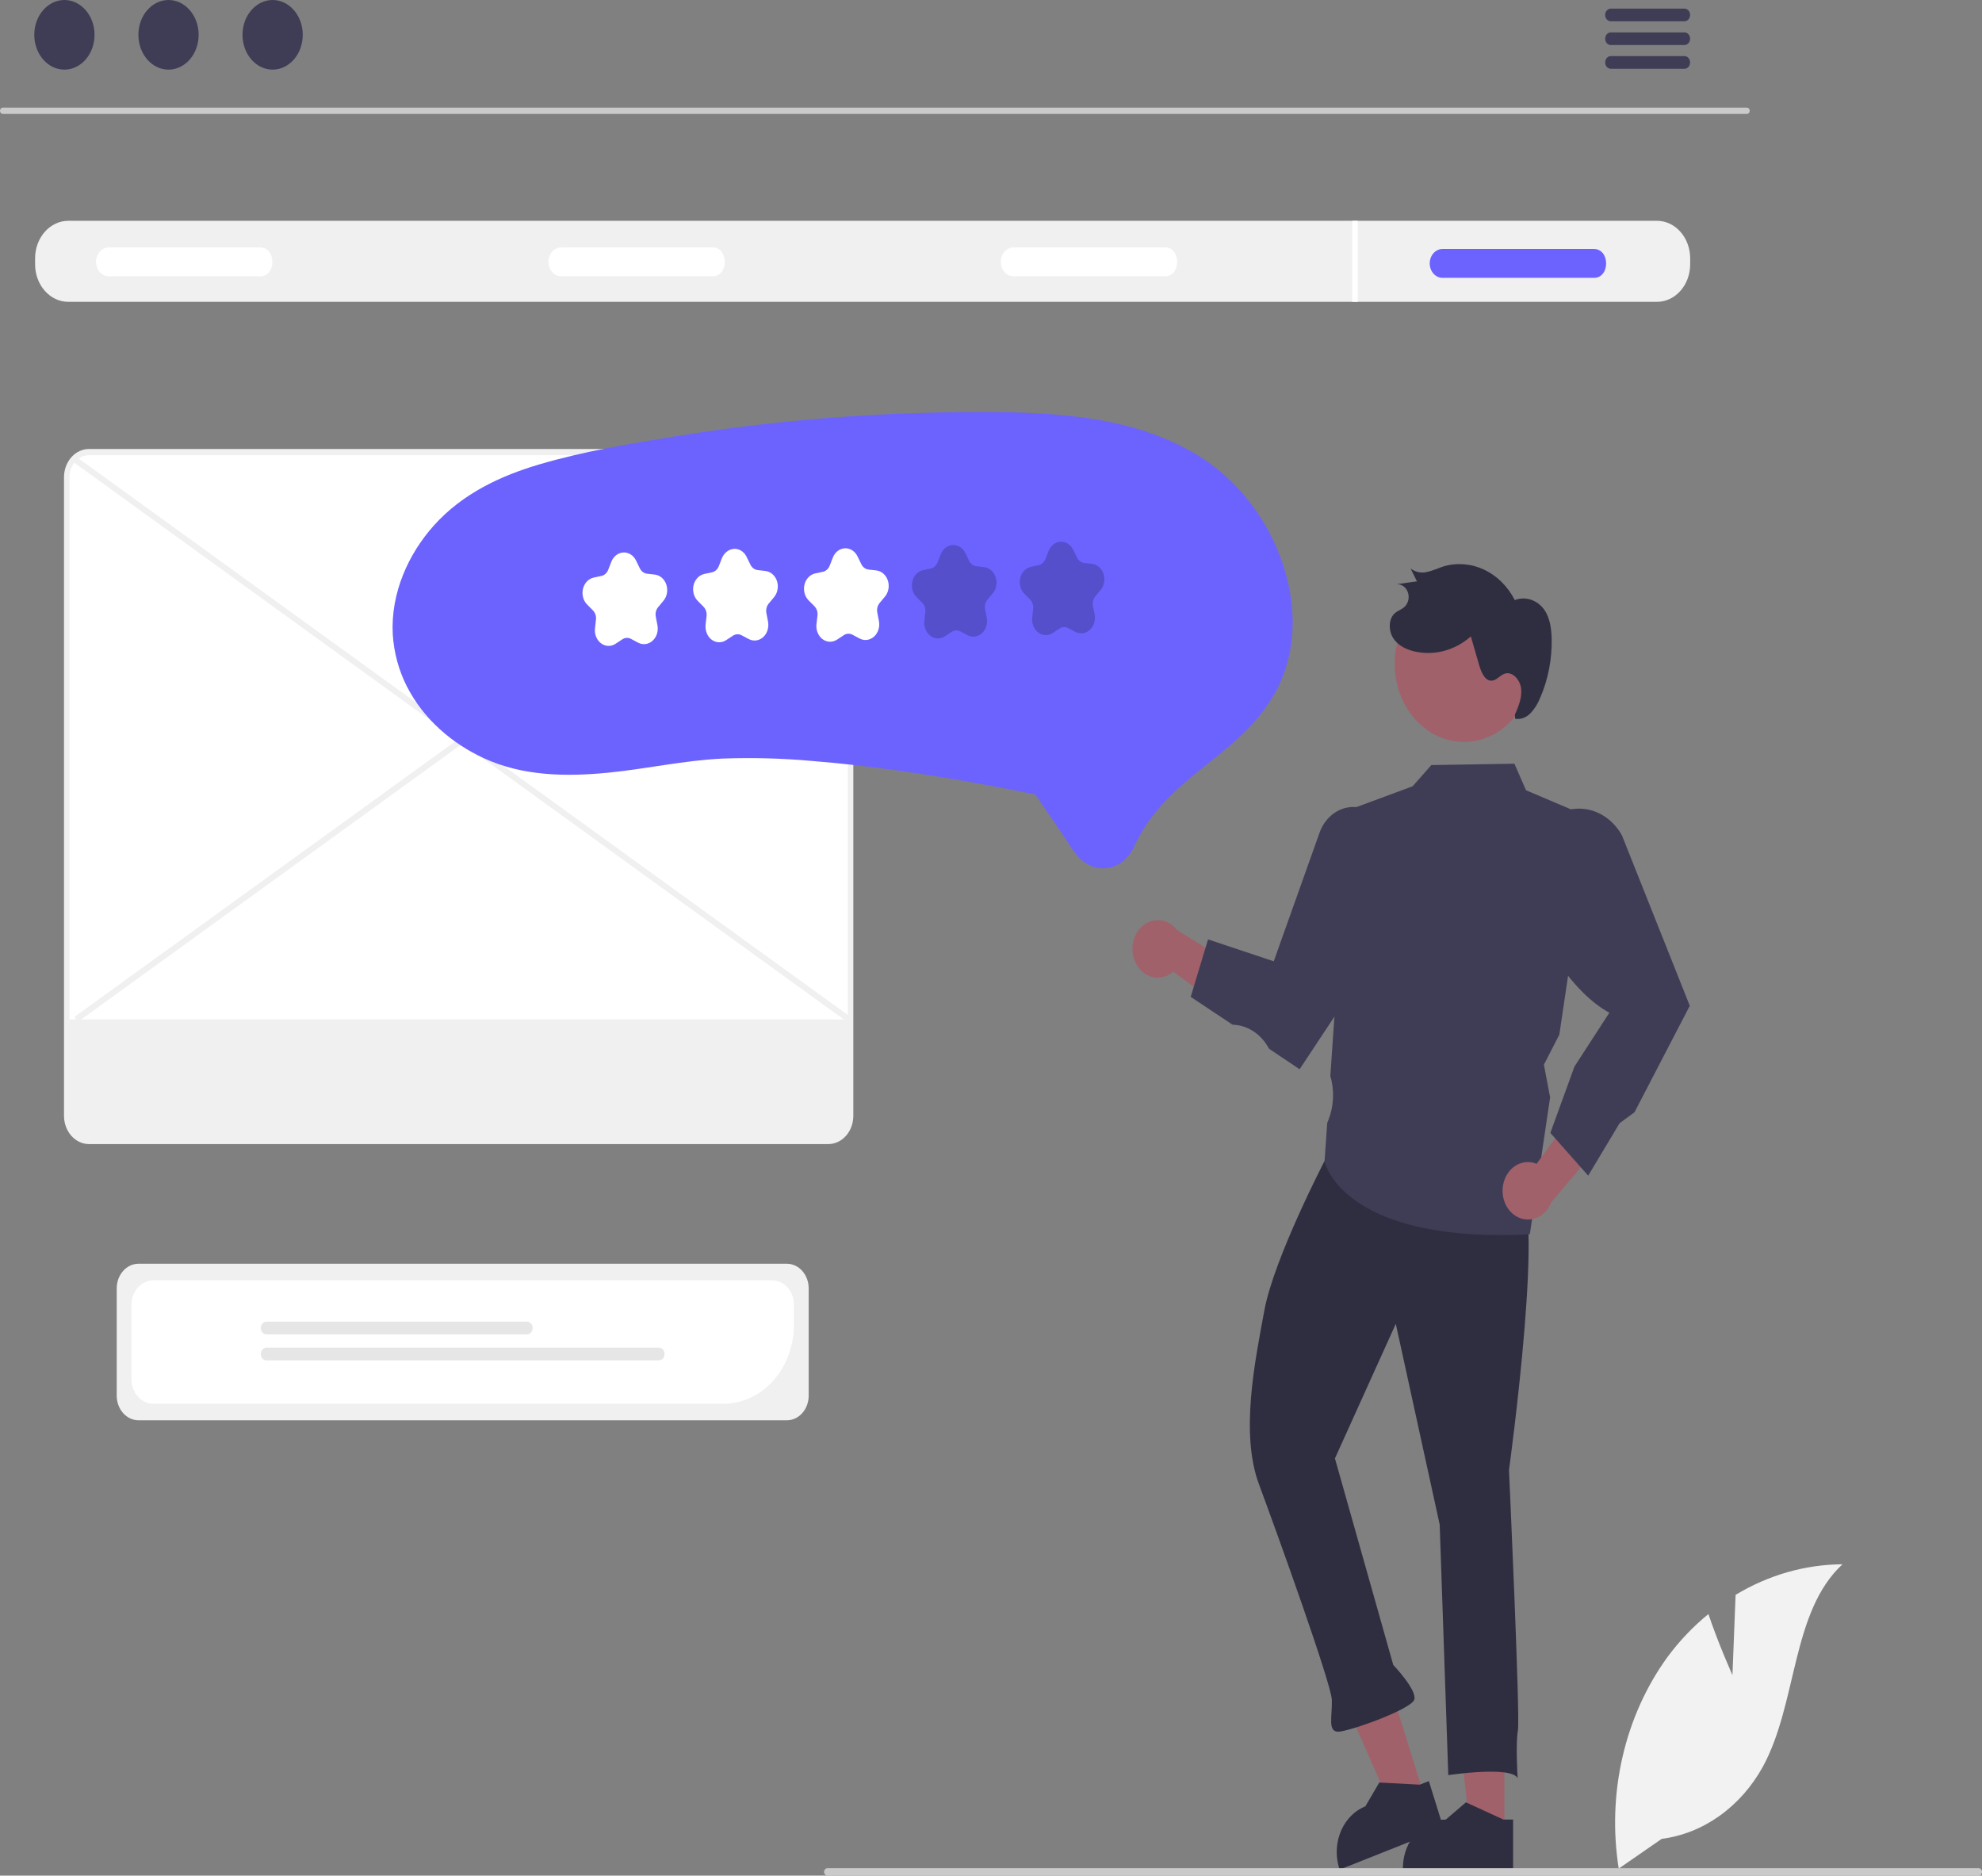 <svg width="316" height="299" viewBox="0 0 316 299" fill="none" xmlns="http://www.w3.org/2000/svg">
<rect x="0" y="0" width="316" height="299" fill="#808080" stroke="none"/>
<g clip-path="url(#clip0_1472_2709)">
<path d="M278.532 18.163H0.437C0.32 18.16 0.209 18.106 0.127 18.012C0.046 17.917 0 17.791 0 17.659C0 17.527 0.046 17.4 0.127 17.306C0.209 17.212 0.32 17.157 0.437 17.154H278.532C278.649 17.157 278.76 17.212 278.842 17.306C278.923 17.4 278.969 17.527 278.969 17.659C278.969 17.791 278.923 17.917 278.842 18.012C278.76 18.106 278.649 18.16 278.532 18.163Z" fill="#CACACA"/>
<path d="M10.269 11.1C12.922 11.1 15.074 8.615 15.074 5.55C15.074 2.485 12.922 0 10.269 0C7.615 0 5.464 2.485 5.464 5.55C5.464 8.615 7.615 11.1 10.269 11.1Z" fill="#3F3D56"/>
<path d="M26.867 11.1C29.521 11.1 31.672 8.615 31.672 5.55C31.672 2.485 29.521 0 26.867 0C24.214 0 22.062 2.485 22.062 5.55C22.062 8.615 24.214 11.1 26.867 11.1Z" fill="#3F3D56"/>
<path d="M43.466 11.1C46.12 11.1 48.271 8.615 48.271 5.55C48.271 2.485 46.12 0 43.466 0C40.812 0 38.661 2.485 38.661 5.55C38.661 8.615 40.812 11.1 43.466 11.1Z" fill="#3F3D56"/>
<path d="M268.585 1.375H256.794C256.56 1.381 256.338 1.489 256.174 1.678C256.011 1.867 255.919 2.12 255.919 2.384C255.919 2.648 256.011 2.902 256.174 3.091C256.338 3.279 256.56 3.388 256.794 3.393H268.585C268.819 3.388 269.042 3.279 269.205 3.091C269.369 2.902 269.46 2.648 269.46 2.384C269.46 2.12 269.369 1.867 269.205 1.678C269.042 1.489 268.819 1.381 268.585 1.375Z" fill="#3F3D56"/>
<path d="M268.585 5.162H256.794C256.56 5.167 256.338 5.276 256.174 5.465C256.011 5.653 255.919 5.907 255.919 6.171C255.919 6.435 256.011 6.689 256.174 6.877C256.338 7.066 256.56 7.174 256.794 7.18H268.585C268.819 7.174 269.042 7.066 269.205 6.877C269.369 6.689 269.46 6.435 269.46 6.171C269.46 5.907 269.369 5.653 269.205 5.465C269.042 5.276 268.819 5.167 268.585 5.162Z" fill="#3F3D56"/>
<path d="M268.585 8.944H256.794C256.56 8.949 256.338 9.057 256.174 9.246C256.011 9.435 255.919 9.688 255.919 9.952C255.919 10.216 256.011 10.47 256.174 10.659C256.338 10.847 256.56 10.956 256.794 10.961H268.585C268.819 10.956 269.042 10.847 269.205 10.659C269.369 10.47 269.46 10.216 269.46 9.952C269.46 9.688 269.369 9.435 269.205 9.246C269.042 9.057 268.819 8.949 268.585 8.944Z" fill="#3F3D56"/>
<path d="M264.183 35.199H10.884C9.482 35.202 8.137 35.832 7.146 36.953C6.154 38.073 5.596 39.592 5.594 41.177V42.141C5.596 43.726 6.154 45.245 7.146 46.365C8.137 47.486 9.482 48.117 10.884 48.119H264.183C265.585 48.117 266.93 47.486 267.922 46.365C268.913 45.245 269.471 43.726 269.474 42.141V41.177C269.471 39.592 268.913 38.073 267.922 36.953C266.93 35.832 265.585 35.202 264.183 35.199Z" fill="#F0F0F0"/>
<path d="M41.453 44.044H17.342C16.802 44.043 16.285 43.801 15.904 43.369C15.523 42.938 15.309 42.353 15.309 41.744C15.309 41.134 15.523 40.55 15.904 40.118C16.285 39.687 16.802 39.444 17.342 39.443H41.453C44.078 39.402 44.105 44.086 41.453 44.044Z" fill="white"/>
<path d="M113.58 44.044H89.469C88.929 44.043 88.412 43.801 88.031 43.369C87.65 42.938 87.436 42.353 87.436 41.744C87.436 41.134 87.65 40.55 88.031 40.118C88.412 39.687 88.929 39.444 89.469 39.443H113.58C116.205 39.402 116.232 44.086 113.58 44.044Z" fill="white"/>
<path d="M185.707 44.044H161.596C161.056 44.043 160.539 43.801 160.158 43.369C159.777 42.938 159.562 42.353 159.562 41.744C159.562 41.134 159.777 40.55 160.158 40.118C160.539 39.687 161.056 39.444 161.596 39.443H185.707C188.332 39.402 188.359 44.086 185.707 44.044Z" fill="white"/>
<path d="M254.095 44.293H229.984C229.444 44.293 228.926 44.05 228.545 43.619C228.163 43.188 227.948 42.602 227.948 41.992C227.948 41.382 228.163 40.797 228.545 40.366C228.926 39.934 229.444 39.692 229.984 39.692H254.095C256.721 39.651 256.747 44.335 254.095 44.293Z" fill="#6C63FF"/>
<path d="M216.477 35.199H215.598V48.119H216.477V35.199Z" fill="white"/>
<path d="M125.459 226.416H22.083C21.162 226.415 20.279 226.001 19.627 225.265C18.976 224.529 18.61 223.532 18.608 222.491V205.385C18.61 204.344 18.976 203.346 19.627 202.61C20.279 201.874 21.162 201.46 22.083 201.459H125.459C126.38 201.46 127.263 201.874 127.914 202.61C128.566 203.346 128.932 204.344 128.933 205.385V222.491C128.932 223.532 128.566 224.529 127.914 225.265C127.263 226.001 126.38 226.415 125.459 226.416Z" fill="#F0F0F0"/>
<path d="M115.414 223.769H24.426C23.505 223.767 22.622 223.354 21.971 222.618C21.32 221.882 20.953 220.884 20.952 219.843V208.035C20.953 206.994 21.32 205.996 21.971 205.26C22.622 204.524 23.505 204.11 24.426 204.109H123.115C124.036 204.11 124.919 204.524 125.571 205.26C126.222 205.996 126.588 206.994 126.589 208.035V211.142C126.586 214.49 125.408 217.699 123.313 220.066C121.218 222.433 118.377 223.765 115.414 223.769Z" fill="white"/>
<path d="M84.028 212.721H42.479C42.241 212.721 42.014 212.614 41.845 212.424C41.677 212.235 41.583 211.977 41.583 211.709C41.583 211.44 41.677 211.183 41.845 210.993C42.014 210.803 42.241 210.696 42.479 210.696H84.028C84.266 210.696 84.494 210.803 84.662 210.993C84.83 211.183 84.924 211.44 84.924 211.709C84.924 211.977 84.83 212.235 84.662 212.424C84.494 212.614 84.266 212.721 84.028 212.721Z" fill="#E6E6E6"/>
<path d="M105.061 216.862H42.479C42.361 216.862 42.245 216.836 42.136 216.785C42.027 216.734 41.928 216.66 41.844 216.566C41.761 216.472 41.695 216.36 41.65 216.237C41.604 216.114 41.581 215.982 41.581 215.849C41.581 215.716 41.604 215.584 41.65 215.461C41.695 215.338 41.761 215.227 41.844 215.133C41.928 215.039 42.027 214.964 42.136 214.913C42.245 214.863 42.361 214.837 42.479 214.837H105.061C105.299 214.838 105.526 214.944 105.694 215.134C105.861 215.324 105.955 215.581 105.955 215.849C105.955 216.117 105.861 216.375 105.694 216.564C105.526 216.754 105.299 216.861 105.061 216.862Z" fill="#E6E6E6"/>
<path d="M132.062 181.887H14.191C13.251 181.886 12.349 181.463 11.684 180.712C11.019 179.96 10.645 178.941 10.644 177.879V76.078C10.645 75.015 11.019 73.996 11.684 73.245C12.349 72.494 13.251 72.071 14.191 72.07H132.062C133.002 72.071 133.904 72.494 134.569 73.245C135.234 73.996 135.608 75.015 135.609 76.078V177.879C135.608 178.941 135.234 179.96 134.569 180.712C133.904 181.463 133.002 181.886 132.062 181.887Z" fill="white"/>
<path d="M132.062 182.384H14.191C13.134 182.383 12.121 181.908 11.373 181.063C10.626 180.218 10.205 179.073 10.204 177.879V76.078C10.205 74.883 10.626 73.739 11.373 72.894C12.121 72.049 13.134 71.574 14.191 71.573H132.062C133.119 71.574 134.133 72.049 134.88 72.894C135.628 73.739 136.048 74.883 136.049 76.078V177.879C136.048 179.073 135.628 180.218 134.88 181.063C134.133 181.908 133.119 182.383 132.062 182.384ZM14.191 72.567C13.368 72.568 12.578 72.938 11.995 73.596C11.412 74.255 11.085 75.147 11.084 76.078V177.879C11.085 178.81 11.412 179.702 11.995 180.361C12.578 181.019 13.367 181.389 14.191 181.39H132.062C132.886 181.389 133.676 181.019 134.259 180.361C134.841 179.702 135.169 178.81 135.17 177.879V76.078C135.169 75.147 134.841 74.255 134.259 73.596C133.676 72.938 132.886 72.568 132.062 72.567L14.191 72.567Z" fill="#F0F0F0"/>
<path d="M10.916 162.508V177.879C10.917 178.86 11.263 179.8 11.877 180.494C12.491 181.188 13.323 181.578 14.191 181.579H132.062C132.93 181.578 133.763 181.188 134.377 180.494C134.991 179.8 135.336 178.86 135.337 177.879V162.508H10.916Z" fill="#F0F0F0"/>
<path d="M12.027 72.718L11.553 73.555L135.1 162.926L135.575 162.089L12.027 72.718Z" fill="#F0F0F0"/>
<path d="M135.449 72.719L11.901 162.089L12.376 162.926L135.923 73.555L135.449 72.719Z" fill="#F0F0F0"/>
<path d="M239.851 292.078L234.402 292.077L231.81 268.331L239.852 268.331L239.851 292.078Z" fill="#A0616A"/>
<path d="M239.706 290.066L233.892 287.397L233.72 287.318L230.51 290.066C228.748 290.066 227.054 290.834 225.781 292.211C224.509 293.587 223.756 295.466 223.68 297.455C223.671 297.564 223.671 297.678 223.671 297.793V298.046H241.241V290.066H239.706Z" fill="#2F2E41"/>
<path d="M227.09 286.348L221.95 288.392L212.528 266.963L220.115 263.947L227.09 286.348Z" fill="#A0616A"/>
<path d="M226.362 284.505L220.093 284.168L219.908 284.158L217.687 287.954C216.025 288.614 214.653 289.974 213.857 291.75C213.061 293.526 212.902 295.581 213.415 297.485C213.438 297.592 213.472 297.699 213.505 297.807L213.58 298.046L230.154 291.457L227.81 283.929L226.362 284.505Z" fill="#2F2E41"/>
<path d="M241.776 189.686C246.761 189.467 240.586 234.353 240.586 234.353C240.586 234.353 242.392 273.76 242.009 275.829C241.626 277.897 241.961 283.474 241.961 283.474C240.984 281.466 230.908 282.982 230.908 282.982L229.537 243.042L222.538 211.041L212.835 232.492L222.135 265.417C222.135 265.417 225.901 269.355 225.501 270.911C225.101 272.467 215.236 275.976 213.423 276.055C211.61 276.135 212.429 273.535 212.341 270.975C212.253 268.414 203.723 244.686 200.722 236.612C197.722 228.539 200.054 217.154 201.586 208.882C203.118 200.61 211.175 185.086 211.175 185.086C221.177 172.34 236.791 189.904 241.776 189.686Z" fill="#2F2E41"/>
<path d="M181.024 153.412C181.297 154.001 181.681 154.516 182.149 154.92C182.617 155.323 183.158 155.606 183.733 155.748C184.309 155.89 184.904 155.887 185.479 155.741C186.053 155.595 186.592 155.308 187.058 154.9L199.046 163.737L199.01 155.333L187.631 148.23C186.974 147.391 186.067 146.855 185.083 146.721C184.098 146.587 183.105 146.866 182.29 147.505C181.476 148.144 180.897 149.098 180.664 150.187C180.43 151.275 180.558 152.423 181.024 153.412Z" fill="#A0616A"/>
<path d="M239.188 196.881C226.825 196.881 220.012 194.085 216.394 191.589C211.971 188.536 211.214 185.317 211.184 185.181L211.175 185.142L211.605 179.02L211.794 178.543C212.661 176.349 212.777 173.868 212.117 171.583L212.103 171.536L212.107 171.487L214.997 129.128L225.227 125.342L228.203 121.964L241.453 121.747L243.299 125.975L253.745 130.418L248.613 164.932L246.153 169.723L247.143 174.942L247.136 174.989L243.909 196.754L243.731 196.763C242.139 196.843 240.625 196.883 239.188 196.881Z" fill="#3F3D56"/>
<path d="M207.205 170.455L202.354 167.206L202.051 166.71C201.433 165.706 200.616 164.88 199.665 164.297C198.714 163.715 197.655 163.393 196.573 163.357L196.517 163.355L189.837 158.917L192.606 149.753L203.078 153.248L210.378 132.753C210.779 131.628 211.448 130.65 212.312 129.928C213.175 129.207 214.199 128.77 215.269 128.667C216.339 128.564 217.413 128.798 218.373 129.343C219.332 129.888 220.138 130.724 220.703 131.756C221.28 132.835 221.58 134.075 221.568 135.336V148.747L221.524 148.813L207.205 170.455Z" fill="#3F3D56"/>
<path d="M239.63 188.999C239.733 188.344 239.963 187.722 240.302 187.179C240.641 186.635 241.082 186.182 241.593 185.851C242.104 185.52 242.673 185.32 243.26 185.265C243.846 185.21 244.437 185.3 244.989 185.531L254.074 173.032L256.274 181.061L247.31 191.698C246.905 192.721 246.183 193.541 245.28 194.003C244.377 194.464 243.355 194.535 242.408 194.203C241.462 193.87 240.656 193.156 240.144 192.197C239.632 191.238 239.449 190.1 239.63 188.999Z" fill="#A0616A"/>
<path d="M253.212 187.419L247.18 180.603L251.02 170.031L256.585 161.446C250.655 158.184 246.203 150.456 242.978 144.06L242.941 143.988L243.745 136.88C243.932 135.218 244.522 133.646 245.448 132.337C246.254 131.199 247.289 130.295 248.467 129.701C249.645 129.107 250.931 128.841 252.219 128.924C253.507 129.007 254.758 129.437 255.869 130.179C256.979 130.92 257.916 131.952 258.602 133.186L269.417 160.351L269.296 160.557L260.596 177.312L258.222 179.052L253.212 187.419Z" fill="#3F3D56"/>
<path d="M244.341 107.498C243.943 110.773 242.411 113.737 240.081 115.736C237.75 117.736 234.813 118.609 231.913 118.163C229.014 117.717 226.39 115.989 224.617 113.358C222.845 110.728 222.069 107.41 222.461 104.133L222.482 103.956C222.939 100.724 224.503 97.824 226.836 95.882C229.169 93.94 232.084 93.113 234.952 93.577C237.82 94.042 240.411 95.762 242.167 98.366C243.923 100.97 244.703 104.25 244.338 107.497L244.341 107.498Z" fill="#A0616A"/>
<path d="M241.531 113.923C242.098 112.622 242.68 111.225 242.521 109.786C242.362 108.347 241.112 106.971 239.886 107.399C239.152 107.654 238.598 108.473 237.831 108.515C236.776 108.572 236.171 107.208 235.843 106.074L234.505 101.454C233.221 102.585 231.732 103.382 230.143 103.787C228.555 104.193 226.907 104.197 225.317 103.8C224.076 103.479 222.821 102.854 222.093 101.673C221.364 100.492 221.369 98.661 222.368 97.768C222.858 97.33 223.51 97.164 223.978 96.697C224.268 96.407 224.468 96.019 224.549 95.591C224.629 95.163 224.585 94.717 224.423 94.319C224.262 93.921 223.991 93.593 223.651 93.382C223.312 93.171 222.921 93.09 222.537 93.15L225.905 92.674L224.901 90.624C225.283 90.917 225.714 91.117 226.168 91.211C226.622 91.305 227.088 91.291 227.536 91.17C228.442 90.986 229.296 90.564 230.182 90.283C232.33 89.663 234.599 89.853 236.644 90.823C238.688 91.793 240.396 93.49 241.509 95.657C242.338 95.344 243.231 95.324 244.07 95.598C244.909 95.871 245.655 96.427 246.209 97.191C247.11 98.483 247.356 100.208 247.391 101.854C247.456 105.098 246.83 108.312 245.565 111.226C245.202 112.151 244.681 112.986 244.032 113.683C243.705 114.029 243.315 114.289 242.889 114.447C242.464 114.604 242.013 114.654 241.568 114.593" fill="#2F2E41"/>
<path d="M62.616 101.088C62.796 103.993 63.553 106.816 64.832 109.345C67.527 114.692 72.148 118.563 77.125 120.864C83.344 123.739 90.275 123.828 96.875 123.187C103.004 122.592 109.071 121.211 115.223 120.927C119.981 120.755 124.743 120.883 129.488 121.311C138.694 122.05 147.861 123.419 156.969 125.08C159.436 125.524 161.898 126.001 164.354 126.512C164.586 126.535 164.816 126.583 165.04 126.656C165.085 126.676 165.156 126.66 165.197 126.689C165.271 126.742 164.897 126.556 165.124 126.767C165.44 127.142 165.722 127.552 165.965 127.99L169.329 132.881C170.294 134.284 171.189 135.988 172.436 137.094C173.315 137.861 174.375 138.317 175.484 138.404C176.592 138.492 177.698 138.206 178.663 137.584C179.671 136.865 180.475 135.833 180.979 134.612C181.752 133.009 182.676 131.503 183.732 130.121C187.734 124.846 193.297 121.602 197.949 117.163C200.202 115.101 202.126 112.617 203.635 109.82C204.922 107.288 205.723 104.478 205.984 101.574C206.541 95.675 204.939 89.659 202.244 84.641C199.313 79.249 195.103 74.895 190.091 72.072C184.46 68.831 178.23 67.252 171.985 66.466C165.354 65.63 158.647 65.633 151.984 65.717C144.506 65.811 137.042 66.183 129.591 66.832C122.131 67.484 114.699 68.412 107.297 69.614C100.195 70.768 93.006 71.971 86.053 74.012C79.912 75.815 73.787 78.634 69.201 83.742C65.123 88.283 62.287 94.498 62.616 101.088Z" fill="#6C63FF"/>
<path d="M96.947 102.965C96.643 102.949 96.346 102.863 96.073 102.711C95.801 102.559 95.559 102.346 95.363 102.083C95.167 101.821 95.021 101.515 94.935 101.186C94.849 100.857 94.823 100.511 94.861 100.17L95.019 98.766C95.049 98.497 95.021 98.224 94.937 97.969C94.853 97.715 94.715 97.488 94.536 97.307L93.603 96.365C93.297 96.056 93.074 95.657 92.959 95.213C92.844 94.769 92.841 94.297 92.95 93.851C93.06 93.405 93.278 93.002 93.579 92.689C93.881 92.375 94.254 92.163 94.656 92.077L95.887 91.813C96.123 91.763 96.344 91.648 96.532 91.479C96.72 91.311 96.869 91.093 96.966 90.844L97.471 89.549C97.636 89.125 97.903 88.763 98.241 88.501C98.579 88.24 98.975 88.091 99.385 88.071C99.794 88.051 100.2 88.161 100.557 88.388C100.914 88.615 101.208 88.95 101.405 89.356L102.007 90.596C102.123 90.835 102.288 91.037 102.488 91.187C102.688 91.337 102.918 91.43 103.157 91.457L104.402 91.6C104.81 91.646 105.198 91.821 105.523 92.103C105.847 92.386 106.095 92.766 106.238 93.2C106.382 93.633 106.415 94.104 106.334 94.558C106.253 95.011 106.061 95.431 105.781 95.768L104.923 96.798C104.758 96.996 104.639 97.235 104.574 97.497C104.51 97.758 104.503 98.033 104.554 98.298L104.819 99.682C104.905 100.134 104.878 100.605 104.741 101.041C104.603 101.477 104.36 101.86 104.039 102.149C103.718 102.437 103.333 102.617 102.926 102.671C102.519 102.724 102.107 102.648 101.736 102.451L100.604 101.848C100.387 101.731 100.148 101.677 99.908 101.688C99.668 101.7 99.434 101.778 99.226 101.914L98.144 102.627C97.782 102.866 97.367 102.983 96.947 102.965Z" fill="white"/>
<path d="M114.581 102.386C114.022 102.357 113.494 102.09 113.102 101.64C112.865 101.356 112.688 101.016 112.585 100.643C112.482 100.271 112.455 99.877 112.506 99.492L112.651 98.204C112.682 97.93 112.653 97.651 112.568 97.392C112.482 97.133 112.342 96.902 112.16 96.717L111.294 95.843C111.039 95.597 110.835 95.29 110.698 94.944C110.561 94.597 110.495 94.221 110.503 93.842C110.522 93.28 110.709 92.742 111.034 92.317C111.358 91.891 111.801 91.602 112.29 91.499L113.506 91.237C113.747 91.186 113.972 91.069 114.164 90.897C114.356 90.725 114.507 90.503 114.606 90.25L115.059 89.087C115.221 88.646 115.488 88.263 115.829 87.982C116.171 87.701 116.575 87.532 116.997 87.494C117.41 87.467 117.821 87.574 118.183 87.801C118.544 88.028 118.841 88.367 119.039 88.778L119.634 90.003C119.752 90.246 119.92 90.453 120.124 90.606C120.328 90.758 120.563 90.853 120.806 90.88L121.961 91.012C122.295 91.042 122.62 91.156 122.911 91.345C123.202 91.534 123.452 91.795 123.643 92.107C123.919 92.574 124.047 93.133 124.006 93.693C123.964 94.253 123.756 94.781 123.415 95.189L122.567 96.208C122.399 96.409 122.278 96.653 122.212 96.919C122.147 97.185 122.14 97.466 122.191 97.736L122.435 99.013C122.514 99.382 122.519 99.766 122.45 100.137C122.381 100.508 122.24 100.857 122.037 101.159C121.731 101.603 121.299 101.915 120.815 102.045C120.33 102.175 119.82 102.114 119.37 101.872L118.249 101.275C118.028 101.158 117.785 101.102 117.541 101.114C117.297 101.126 117.059 101.205 116.848 101.344L115.778 102.048C115.416 102.287 115 102.405 114.581 102.386Z" fill="white"/>
<path d="M132.261 102.302C131.957 102.286 131.659 102.2 131.387 102.048C131.114 101.896 130.872 101.683 130.676 101.42C130.48 101.157 130.335 100.852 130.248 100.523C130.162 100.193 130.137 99.848 130.175 99.507L130.333 98.103C130.363 97.834 130.334 97.56 130.25 97.306C130.166 97.052 130.029 96.825 129.85 96.644L128.917 95.702C128.611 95.393 128.388 94.994 128.272 94.55C128.157 94.106 128.154 93.634 128.264 93.188C128.373 92.742 128.591 92.339 128.893 92.026C129.194 91.712 129.567 91.5 129.97 91.414L131.2 91.15C131.436 91.099 131.657 90.985 131.845 90.816C132.033 90.647 132.182 90.43 132.279 90.181L132.784 88.886C132.949 88.462 133.216 88.099 133.554 87.838C133.893 87.577 134.289 87.428 134.698 87.408C135.108 87.388 135.514 87.498 135.871 87.725C136.228 87.952 136.521 88.287 136.719 88.693L137.321 89.933C137.436 90.171 137.601 90.374 137.801 90.524C138.002 90.674 138.231 90.767 138.47 90.794L139.716 90.936C140.124 90.983 140.512 91.158 140.836 91.44C141.16 91.723 141.408 92.103 141.552 92.537C141.695 92.97 141.728 93.441 141.648 93.894C141.567 94.348 141.375 94.768 141.094 95.105L140.236 96.135C140.072 96.333 139.952 96.572 139.888 96.834C139.824 97.095 139.817 97.37 139.868 97.635L140.132 99.019C140.219 99.471 140.192 99.942 140.054 100.378C139.916 100.814 139.673 101.197 139.353 101.485C139.032 101.773 138.646 101.954 138.239 102.008C137.832 102.061 137.42 101.985 137.05 101.787L135.917 101.185C135.7 101.068 135.461 101.014 135.221 101.025C134.981 101.037 134.747 101.115 134.54 101.251L133.458 101.963C133.095 102.203 132.68 102.32 132.261 102.302Z" fill="white"/>
<path opacity="0.2" d="M149.457 101.775C149.153 101.759 148.856 101.673 148.583 101.521C148.31 101.369 148.068 101.155 147.873 100.893C147.677 100.63 147.531 100.325 147.445 99.996C147.358 99.666 147.333 99.32 147.371 98.98L147.529 97.576C147.559 97.307 147.531 97.033 147.447 96.779C147.363 96.525 147.225 96.297 147.046 96.117L146.113 95.174C145.807 94.866 145.584 94.467 145.469 94.023C145.353 93.579 145.35 93.107 145.46 92.661C145.569 92.215 145.787 91.812 146.089 91.499C146.39 91.185 146.764 90.973 147.166 90.887L148.396 90.623C148.632 90.572 148.854 90.458 149.042 90.289C149.23 90.12 149.378 89.903 149.475 89.654L149.98 88.359C150.146 87.935 150.412 87.572 150.751 87.311C151.089 87.05 151.485 86.901 151.895 86.881C152.304 86.861 152.71 86.971 153.067 87.198C153.424 87.425 153.718 87.76 153.915 88.166L154.517 89.406C154.632 89.644 154.797 89.847 154.998 89.997C155.198 90.147 155.428 90.24 155.667 90.267L156.912 90.409C157.32 90.456 157.708 90.63 158.032 90.913C158.357 91.196 158.605 91.576 158.748 92.01C158.892 92.443 158.925 92.914 158.844 93.367C158.763 93.821 158.571 94.24 158.29 94.578L157.433 95.608C157.268 95.805 157.148 96.045 157.084 96.307C157.02 96.568 157.013 96.843 157.064 97.108L157.329 98.492C157.415 98.944 157.388 99.415 157.25 99.851C157.112 100.287 156.87 100.67 156.549 100.958C156.228 101.246 155.843 101.427 155.436 101.481C155.029 101.534 154.617 101.458 154.246 101.26L153.114 100.657C152.896 100.541 152.658 100.487 152.417 100.498C152.177 100.51 151.944 100.587 151.736 100.724L150.654 101.436C150.292 101.676 149.876 101.793 149.457 101.775Z" fill="black"/>
<path opacity="0.2" d="M166.653 101.247C166.349 101.232 166.052 101.146 165.779 100.994C165.507 100.842 165.265 100.628 165.069 100.366C164.873 100.103 164.727 99.798 164.641 99.469C164.555 99.139 164.529 98.793 164.567 98.453L164.725 97.049C164.755 96.78 164.727 96.506 164.643 96.252C164.559 95.998 164.421 95.77 164.242 95.59L163.309 94.647C163.004 94.339 162.78 93.94 162.665 93.496C162.55 93.052 162.547 92.58 162.656 92.134C162.766 91.688 162.984 91.285 163.285 90.972C163.587 90.658 163.96 90.446 164.362 90.36L165.593 90.096C165.829 90.045 166.05 89.931 166.238 89.762C166.426 89.593 166.575 89.375 166.672 89.127L167.177 87.832C167.342 87.408 167.609 87.045 167.947 86.784C168.285 86.523 168.682 86.374 169.091 86.354C169.5 86.334 169.906 86.444 170.263 86.671C170.62 86.898 170.914 87.233 171.111 87.639L171.713 88.879C171.829 89.117 171.994 89.32 172.194 89.47C172.394 89.62 172.624 89.713 172.863 89.74L174.108 89.882C174.516 89.929 174.904 90.103 175.229 90.386C175.553 90.669 175.801 91.049 175.944 91.482C176.088 91.916 176.121 92.386 176.04 92.84C175.959 93.294 175.768 93.713 175.487 94.051L174.629 95.081C174.464 95.278 174.345 95.518 174.28 95.78C174.216 96.041 174.209 96.316 174.26 96.581L174.525 97.965C174.611 98.417 174.584 98.888 174.447 99.324C174.309 99.76 174.066 100.143 173.745 100.431C173.424 100.719 173.039 100.9 172.632 100.954C172.225 101.007 171.813 100.931 171.442 100.733L170.31 100.13C170.093 100.014 169.854 99.96 169.614 99.971C169.374 99.983 169.14 100.06 168.932 100.197L167.85 100.909C167.488 101.149 167.073 101.266 166.653 101.247Z" fill="black"/>
<path d="M276.213 267.024L276.716 254.244C281.96 251.077 287.809 249.404 293.756 249.371C285.572 256.93 286.595 271.503 281.046 281.67C279.294 284.825 276.936 287.495 274.146 289.481C271.357 291.467 268.208 292.719 264.932 293.143L258.083 297.881C257.144 291.961 257.351 285.882 258.691 280.062C260.031 274.242 262.471 268.819 265.844 264.168C267.76 261.579 269.956 259.274 272.381 257.305C274.021 262.192 276.213 267.024 276.213 267.024Z" fill="#F2F2F2"/>
<path d="M315.477 299H131.912C131.773 299 131.64 298.938 131.542 298.827C131.444 298.716 131.389 298.565 131.389 298.408C131.389 298.251 131.444 298.101 131.542 297.99C131.64 297.879 131.773 297.817 131.912 297.817H315.477C315.616 297.817 315.749 297.879 315.847 297.99C315.945 298.101 316 298.251 316 298.408C316 298.565 315.945 298.716 315.847 298.827C315.749 298.938 315.616 299 315.477 299Z" fill="#CACACA"/>
</g>
<defs>
<clipPath id="clip0_1472_2709">
<rect width="316" height="299" fill="white"/>
</clipPath>
</defs>
</svg>
